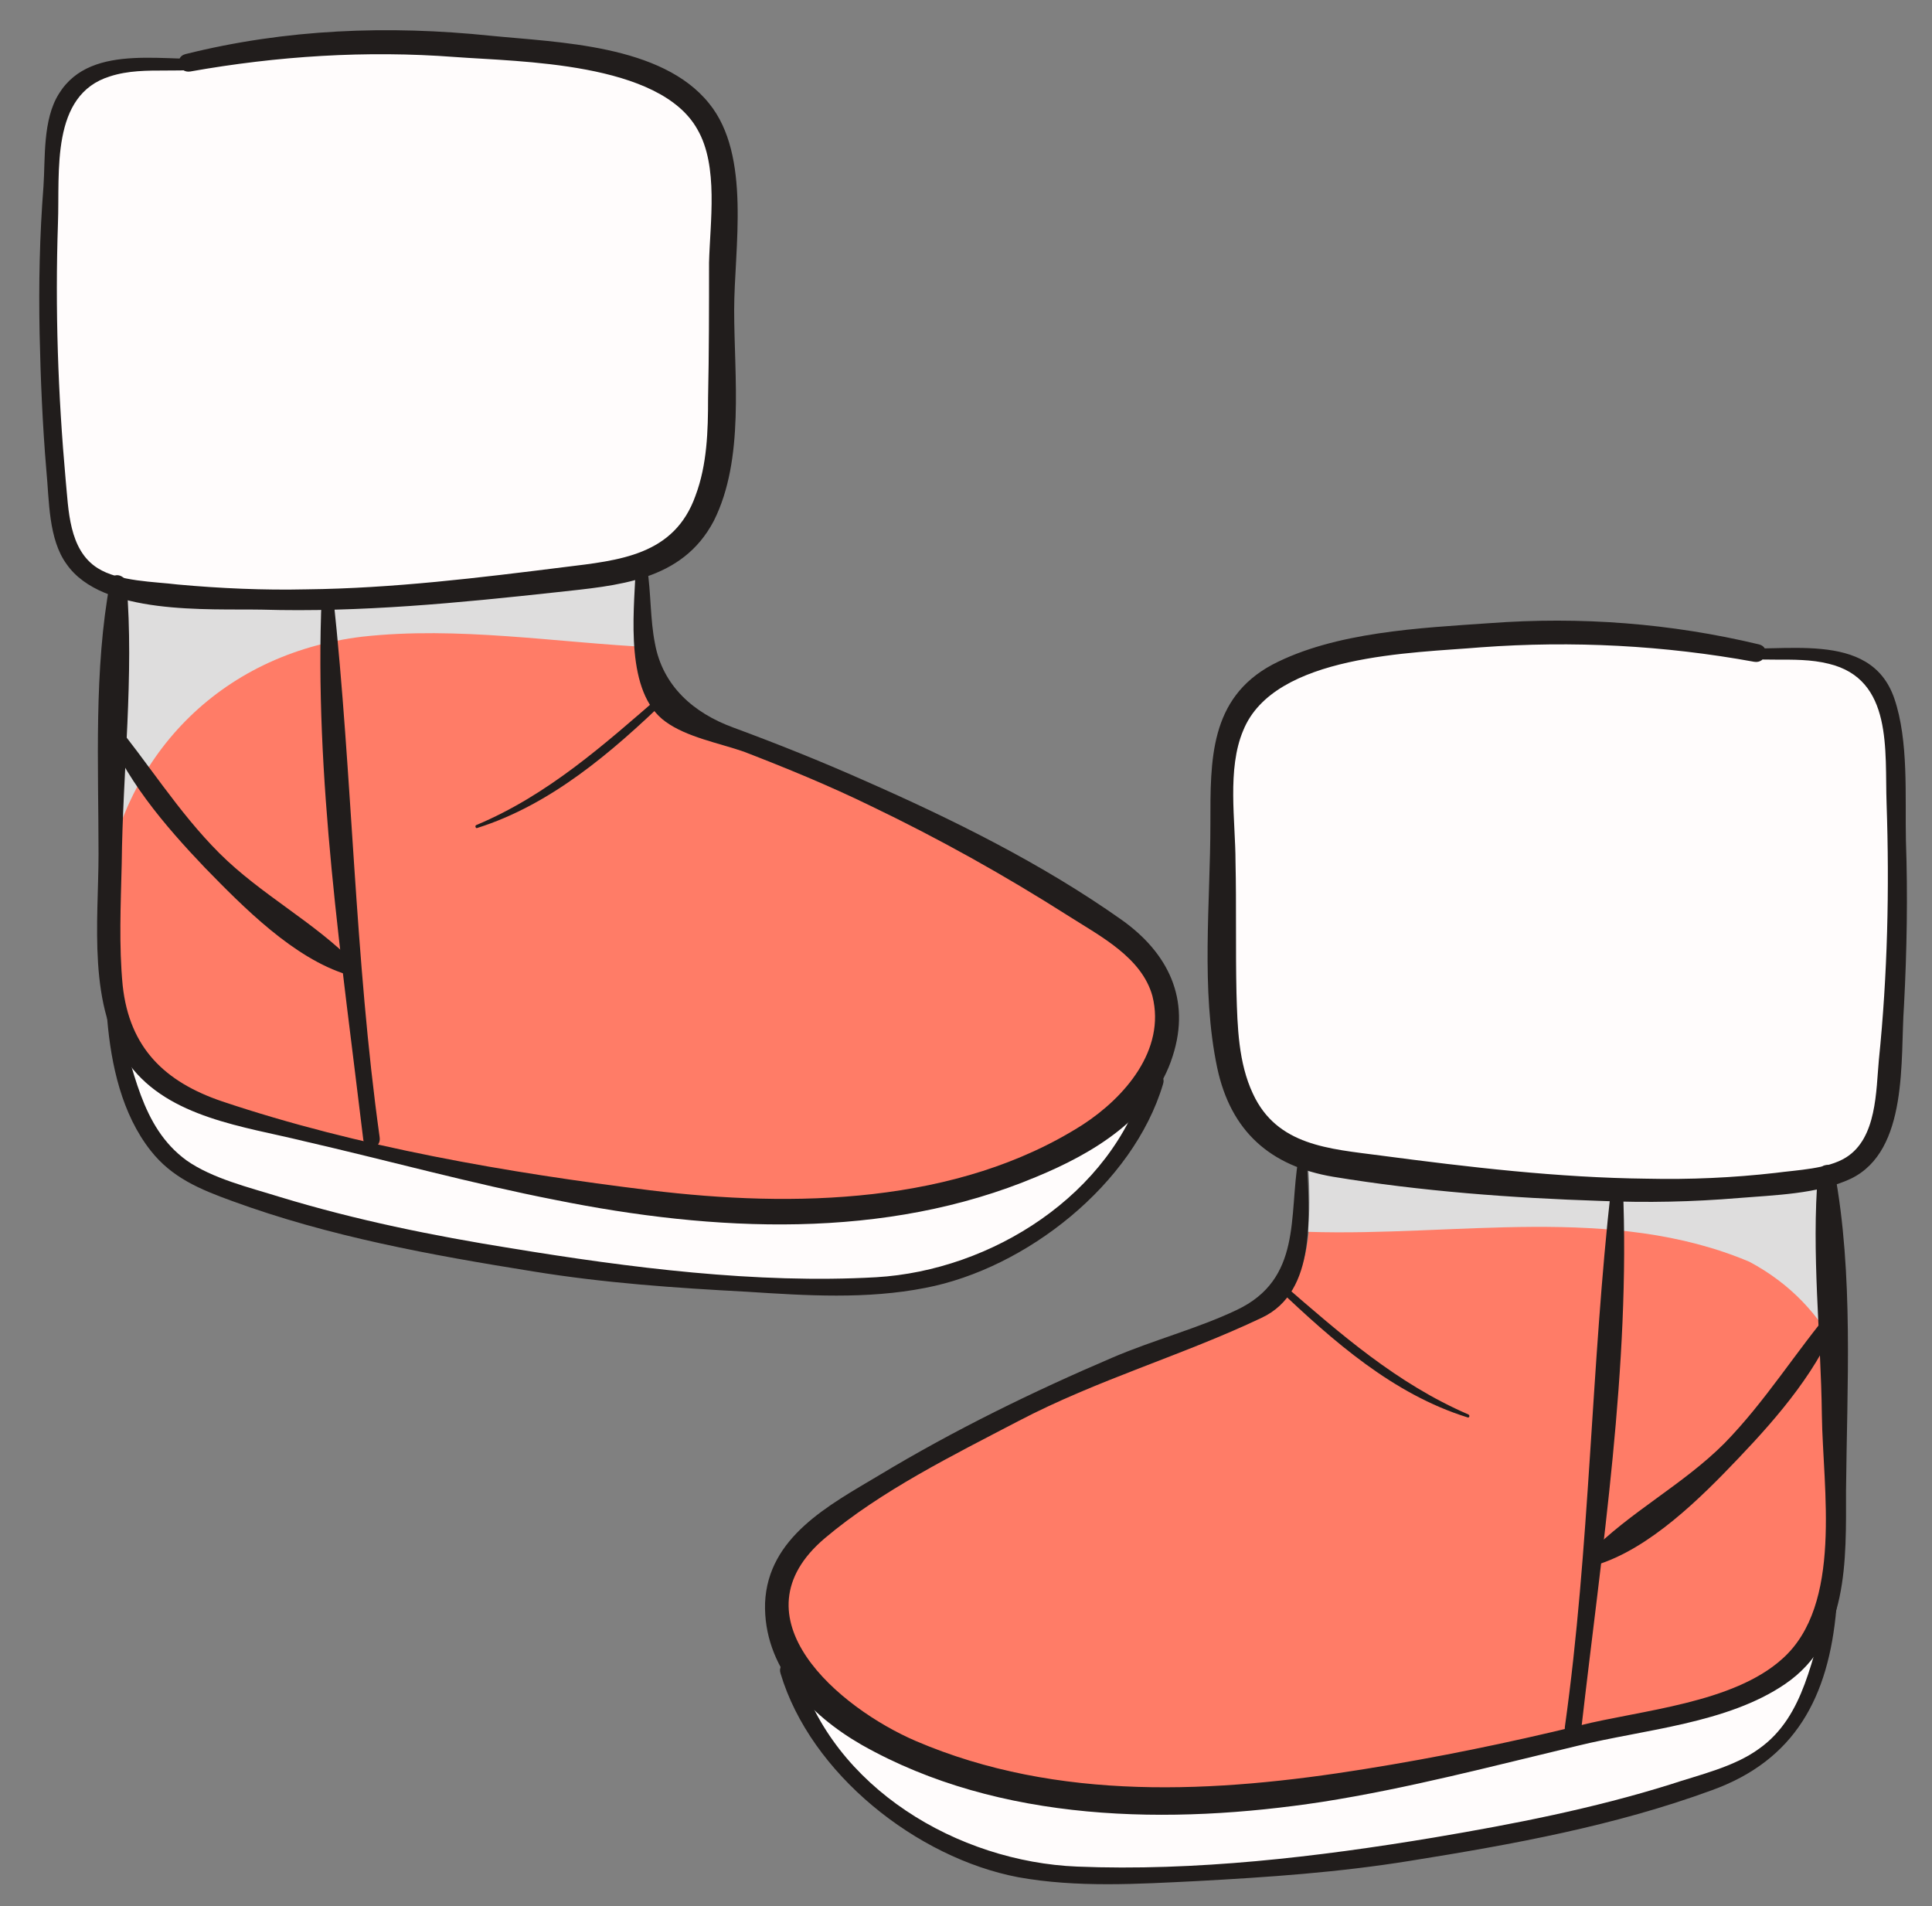 <?xml version="1.0" encoding="utf-8"?>
<!-- Generator: Adobe Illustrator 19.1.0, SVG Export Plug-In . SVG Version: 6.00 Build 0)  -->
<svg version="1.1" xmlns="http://www.w3.org/2000/svg" xmlns:xlink="http://www.w3.org/1999/xlink" x="0px" y="0px"
	 viewBox="0 0 200 197.3" style="enable-background:new 0 0 200 197.3;" xml:space="preserve">
<rect x="0" y="0" width="200" height="197.3" fill="#808080" stroke="none"/>
<style type="text/css">
	.st0{fill:#FF7C67;}
	.st1{fill:#DEDDDD;}
	.st2{fill:#FFFCFC;}
	.st3{fill:#211D1C;}
</style>
<g id="background">
</g>
<g id="objects">
	<g>
		<path class="st0" d="M134.7,113c0,0,2.5,15.5-0.7,19.4c-3.2,4-18.4,9.7-27.4,13.3c-9,3.6-18.7,9.4-23,13c-4.3,3.6-6.1,13.3,1.1,18
			c7.2,4.7,19.8,10.4,32,10.1c12.2-0.4,28.8-1.8,37.8-4.3c9-2.5,22-4.3,25.9-6.5c4-2.2,9-7.2,10.1-14c1.1-6.8-0.4-25.2-0.7-31.3
			c-0.4-6.1-0.4-15.1-0.4-15.1L134.7,113z"/>
		<path class="st1" d="M181.1,130.6c4.3,2.3,7.2,5.5,9.2,9.3c-0.2-3.9-0.5-7.3-0.6-9.3c-0.4-6.1-0.4-15.1-0.4-15.1l-54.7-2.5
			c0,0,1.4,8.5,0.8,14.5C150.8,128,166.9,124.6,181.1,130.6z"/>
		<path class="st0" d="M11.9,55.6c0,0-0.5,22.9-1.1,28.9c-0.5,5.9,0.3,22.4,3.2,25.6c3,3.2,21.3,8.9,31.8,10.5
			c10.5,1.6,29.4,5.7,39.4,4.6c10-1.1,19.4-3.2,25.9-7.3c6.5-4,9.7-8.1,9.7-11.3s-2.2-7.6-5.9-10.3c-3.8-2.7-13-8.6-16.2-10
			c-3.2-1.3-14.3-8.1-18.9-9.2c-4.6-1.1-8.9-2.4-10.8-4.3c-1.9-1.9-2.7-18.6-2.7-18.6L11.9,55.6z"/>
		<path class="st2" d="M12.2,106.9c0,0,2.3,11.2,6.3,13.9c4,2.7,32.7,10.1,48.4,11.2c15.7,1.1,24.5,2.7,33.1-1.1
			c8.6-3.8,12.8-6.8,15.7-11.3s4.3-7.7,4.3-7.7s-11.2,9.9-20.3,11.3c-9.2,1.4-31.8,2.3-50.2-1.8c-18.4-4.1-27.4-5.4-30.4-7.6
			C16,111.6,12.2,106.9,12.2,106.9z"/>
		<path class="st1" d="M37.5,65.9c9.9-1.1,20,0.6,30,1.1c-0.8-5.5-1.1-12.7-1.1-12.7l-54.5,1.3c0,0-0.5,22.9-1.1,28.9
			c-0.2,1.9-0.2,4.9-0.1,8.1C12.5,78.5,22.6,67.7,37.5,65.9z"/>
		<path class="st2" d="M30.3,4.6c0,0,24.8-1.1,31.8,1.3s11.3,4.3,11.9,10s0.5,20.5,0.3,25.6C74,46.7,75.6,54,69.4,57
			c-6.2,3-20,4-25.9,4.6c-5.9,0.5-22.7,0.8-27,0C12.2,60.7,7.6,61,6.2,54c-1.3-7-1.9-31-1.1-35.6C6,13.8,6.8,8.6,10,7.6
			c3.2-1.1,8.4-0.5,11.3-1.3S30.3,4.6,30.3,4.6z"/>
		<path class="st2" d="M156.6,65.9c0,0-15.1,0.3-21.9,3.5c-6.7,3.2-7.6,7-8.1,14.8c-0.5,7.8-0.5,30,4,33.2
			c4.6,3.2,21.3,4.9,28.3,5.7c7,0.8,22.1-0.5,26.7-0.8c4.6-0.3,8.6-3,10-10.8c1.3-7.8,0.3-28.3,0.5-32.1c0.3-3.8-1.1-10-5.9-11.1
			c-4.9-1.1-11.6-1.3-16.5-1.9C169,65.9,156.6,65.9,156.6,65.9z"/>
		<path class="st2" d="M82.9,175.6c0,0,9,16.6,25.9,18c16.9,1.4,50-3.6,55.4-4.7c5.4-1.1,15.8-5,19.1-7.6c3.2-2.5,5.4-7.9,5.8-9.7
			c0.4-1.8,0.4-1.8,0.4-1.8s-9.7,7.2-18.7,8.3c-9,1.1-30.6,8.3-40.7,8.3c-10.1,0-22.7,0.7-31.7-3.2
			C89.4,179.2,82.9,175.6,82.9,175.6z"/>
		<g>
			<g>
				<g>
					<path class="st3" d="M22.9,6C17.7,6.6,9.5,4.2,6.1,9.7c-1.7,2.7-1.4,6.7-1.6,9.6C4.1,24.4,4,29.4,4.1,34.5
						c0.1,4.7,0.3,9.5,0.7,14.2c0.3,3.1,0.2,7.1,2.1,9.7c3.7,5.3,14.6,4.6,20.2,4.7c10.2,0.3,20.4-0.7,30.5-1.8
						c6.3-0.7,13-1.1,16.3-7.4C77.1,47.5,76,39,76,32.1c0-6.4,1.8-16-2.6-21.4c-4.9-6.1-15.6-6.3-22.6-7C40.2,2.6,29.6,3,19.2,5.6
						c-1.2,0.3-0.7,2,0.5,1.8c9-1.6,18.2-2.2,27.4-1.5c6.7,0.5,21.2,0.5,25.1,7.5c2.2,3.8,1.3,9.6,1.2,13.8c0,4.7,0,9.3-0.1,14
						c0,3.4-0.1,6.9-1.3,10.1c-2.2,6.2-7.9,6.7-13.6,7.4c-8.8,1.1-17.7,2.2-26.7,2.3c-4.4,0.1-8.9-0.1-13.3-0.5
						c-2.4-0.3-6.1-0.3-8.3-1.7c-3-1.9-3-6.1-3.3-9.1C6,40.8,5.7,32,6,23.1c0.2-5.3-0.8-13.3,5.4-15.2c3.7-1.2,7.8,0,11.6-1.2
						C23.4,6.6,23.3,5.9,22.9,6L22.9,6z"/>
				</g>
			</g>
			<g>
				<g>
					<path class="st3" d="M65.8,59.1c-0.2,4.5-1.1,12.6,3.1,15.6c2.2,1.6,5.5,2.2,8.1,3.1c4.4,1.7,8.8,3.5,13.1,5.6
						c7.1,3.4,13.9,7.2,20.5,11.4c3.3,2.1,7.6,4.3,8.7,8.3c1.4,5.6-2.9,10.5-7.2,13.3c-13,8.3-30,8.6-44.8,6.8
						c-14.7-1.8-30.3-4.5-44.3-9.2c-5.9-2-9.6-5.5-10.3-12c-0.4-4.1-0.2-8.4-0.1-12.6c0.1-9.6,1.3-19.5,0.5-29
						c-0.1-0.9-1.5-1.3-1.7-0.2c-1.7,9.1-1.2,19-1.2,28.2c0,6.9-1.2,15.9,3.2,21.8c4.1,5.5,11.9,6.4,18,7.9c8.7,2,17.4,4.4,26.1,6.1
						c16.4,3.3,34.1,4.2,49.8-2.4c5.8-2.4,12.1-6.1,14.1-12.5c1.9-5.9-0.5-10.7-5.3-14.1c-8.2-5.8-17.5-10.4-26.6-14.4
						c-4.5-2-9-3.8-13.6-5.5c-4.1-1.5-7.3-4.3-8.1-8.7c-0.5-2.5-0.4-5.2-0.8-7.8C66.8,58.3,65.8,58.5,65.8,59.1L65.8,59.1z"/>
				</g>
			</g>
			<g>
				<g>
					<path class="st3" d="M33.3,61.8c-0.8,18.6,2.1,37.7,4.3,56.1c0.1,1.3,1.9,1.1,1.7-0.2c-2.6-18.6-2.8-37.3-4.8-55.9
						C34.4,61.1,33.4,61.1,33.3,61.8L33.3,61.8z"/>
				</g>
			</g>
			<g>
				<g>
					<path class="st3" d="M10.7,74.7c2,5.7,6.4,10.8,10.5,15.1c4,4.1,9.2,9.4,14.8,11.1c0.7,0.2,1.2-0.7,0.7-1.2
						c-4.2-4.3-9.7-7.1-14-11.4c-4.3-4.3-7.4-9.4-11.3-14.1C11.2,73.9,10.6,74.3,10.7,74.7L10.7,74.7z"/>
				</g>
			</g>
			<g>
				<g>
					<path class="st3" d="M49.4,85.7c7.6-2.4,13.9-7.8,19.6-13.3c0.4-0.3-0.2-0.9-0.5-0.5c-6,5.2-11.8,10.4-19.2,13.5
						C49.1,85.5,49.3,85.8,49.4,85.7L49.4,85.7z"/>
				</g>
			</g>
			<g>
				<g>
					<path class="st3" d="M11.1,105.5c0.4,4.7,1.5,9.8,4.5,13.6c2.2,2.8,5.1,4,8.4,5.2c10.1,3.7,20.6,5.6,31.2,7.3
						c7.4,1.2,14.6,1.7,22.1,2.1c6.2,0.4,12.4,0.8,18.5-0.4c10.4-2,21.5-10.7,24.6-21.1c0.4-1.2-1.5-1.7-1.8-0.5
						c-3.5,12-16,19.8-27.9,20.5c-12.4,0.7-25.6-1-37.8-3c-8.1-1.3-16-2.9-23.9-5.3c-3.2-1-7-1.9-9.7-3.8c-4.8-3.5-5.4-9.6-7.2-14.7
						C11.8,104.9,11,104.9,11.1,105.5L11.1,105.5z"/>
				</g>
			</g>
		</g>
		<g>
			<g>
				<g>
					<path class="st3" d="M178.3,67.7c3.6,1.1,7.4,0.1,11,1c6.7,1.6,5.8,9,6,14.5c0.3,8.8,0.1,17.7-0.8,26.5
						c-0.3,3.2-0.2,8.1-3.4,10.1c-1.9,1.2-5.1,1.3-7.3,1.6c-4.4,0.5-8.8,0.7-13.3,0.6c-9.2-0.1-18.5-1.2-27.6-2.4
						c-5.3-0.7-10.7-1-13.2-6.4c-1.5-3.2-1.6-6.9-1.7-10.4c-0.1-4.5,0-9.1-0.1-13.6c0-4.2-0.9-9.6,0.8-13.6c3.2-7.9,17.6-8,24.6-8.6
						c9.5-0.7,19-0.2,28.3,1.5c1.2,0.2,1.7-1.5,0.5-1.8c-9.2-2.2-18.5-2.9-27.9-2.2c-7.2,0.5-16,0.9-22.5,4.3
						c-6.5,3.5-6.4,9.9-6.4,16.4c0,8.2-1,17.2,0.7,25.3c1.4,6.6,5.5,10.2,12,11.3c9.1,1.5,18.5,2.2,27.7,2.5
						c4.8,0.2,9.5,0.1,14.3-0.3c3.6-0.3,8.2-0.4,11.6-2c6-2.9,5.1-12.4,5.5-17.9c0.3-5.7,0.4-11.4,0.2-17.1
						c-0.1-4.6,0.3-10.3-1.2-14.7c-2.5-7.3-11.8-4.6-17.5-5.3C178,66.9,177.9,67.6,178.3,67.7L178.3,67.7z"/>
				</g>
			</g>
			<g>
				<g>
					<path class="st3" d="M134.4,120c-1,5.9,0.4,12.4-6.4,15.6c-4,1.9-8.6,3.1-12.8,4.9C107,144,98.8,148,91,152.7
						c-5.2,3.1-11.5,6.4-11.8,13.2c-0.2,6.6,4.6,11.6,10,14.7c14.3,8.1,32,8.3,47.7,5.9c8.9-1.4,17.6-3.7,26.4-5.8
						c6.9-1.7,15.5-2.3,21.5-6.4c6.6-4.5,6.3-12.8,6.3-20c0.1-10.8,0.8-22.4-1.2-33.1c-0.2-1-1.6-0.7-1.7,0.2
						c-0.7,8.3,0.3,16.8,0.4,25.1c0.1,7.6,2.2,19.6-4.1,25.2c-5.1,4.6-14.6,5.3-21,6.9c-7.4,1.8-14.7,3.3-22.2,4.5
						c-15.5,2.5-31.8,3.4-46.5-2.9c-7.9-3.4-19.1-12.8-9.4-21c5.8-4.9,13.3-8.6,20-12.1c8.2-4.3,17-6.8,25.2-10.7
						c5.8-2.7,4.9-10.9,4.7-16.4C135.5,119.5,134.5,119.3,134.4,120L134.4,120z"/>
				</g>
			</g>
			<g>
				<g>
					<path class="st3" d="M166.8,122.8c-2.1,18.6-2.2,37.3-4.8,55.9c-0.2,1.3,1.6,1.5,1.7,0.2c2.1-18.4,5.1-37.5,4.3-56.1
						C167.9,122.1,166.9,122.1,166.8,122.8L166.8,122.8z"/>
				</g>
			</g>
			<g>
				<g>
					<path class="st3" d="M189.8,135.3c-3.9,4.6-7,9.7-11.3,14.1c-4.3,4.3-9.8,7.1-14,11.4c-0.5,0.5,0,1.4,0.7,1.2
						c5.6-1.7,10.9-7,14.8-11.1c4.1-4.3,8.5-9.4,10.5-15.1C190.7,135.3,190.1,134.9,189.8,135.3L189.8,135.3z"/>
				</g>
			</g>
			<g>
				<g>
					<path class="st3" d="M152,146.4c-7.4-3.2-13.2-8.3-19.2-13.5c-0.4-0.3-0.9,0.2-0.5,0.5c5.7,5.4,11.9,10.9,19.6,13.3
						C152.1,146.8,152.2,146.5,152,146.4L152,146.4z"/>
				</g>
			</g>
			<g>
				<g>
					<path class="st3" d="M189.3,166.3c-1.8,5.1-2.4,11.3-7.2,14.7c-2.6,1.9-6.2,2.7-9.2,3.7c-8,2.5-16.2,4.1-24.5,5.5
						c-12,2-24.7,3.5-36.9,3c-12.3-0.5-25.3-8.1-28.9-20.5c-0.3-1.2-2.2-0.7-1.8,0.5c3.1,10.4,14.1,19.1,24.6,21.1
						c6.1,1.1,12.4,0.7,18.5,0.4c7.4-0.4,14.7-0.9,22.1-2.1c10.6-1.7,21.1-3.6,31.2-7.3c8.6-3.1,12.1-9.6,12.9-18.8
						C190.3,165.9,189.5,165.9,189.3,166.3L189.3,166.3z"/>
				</g>
			</g>
		</g>
	</g>
</g>
</svg>
